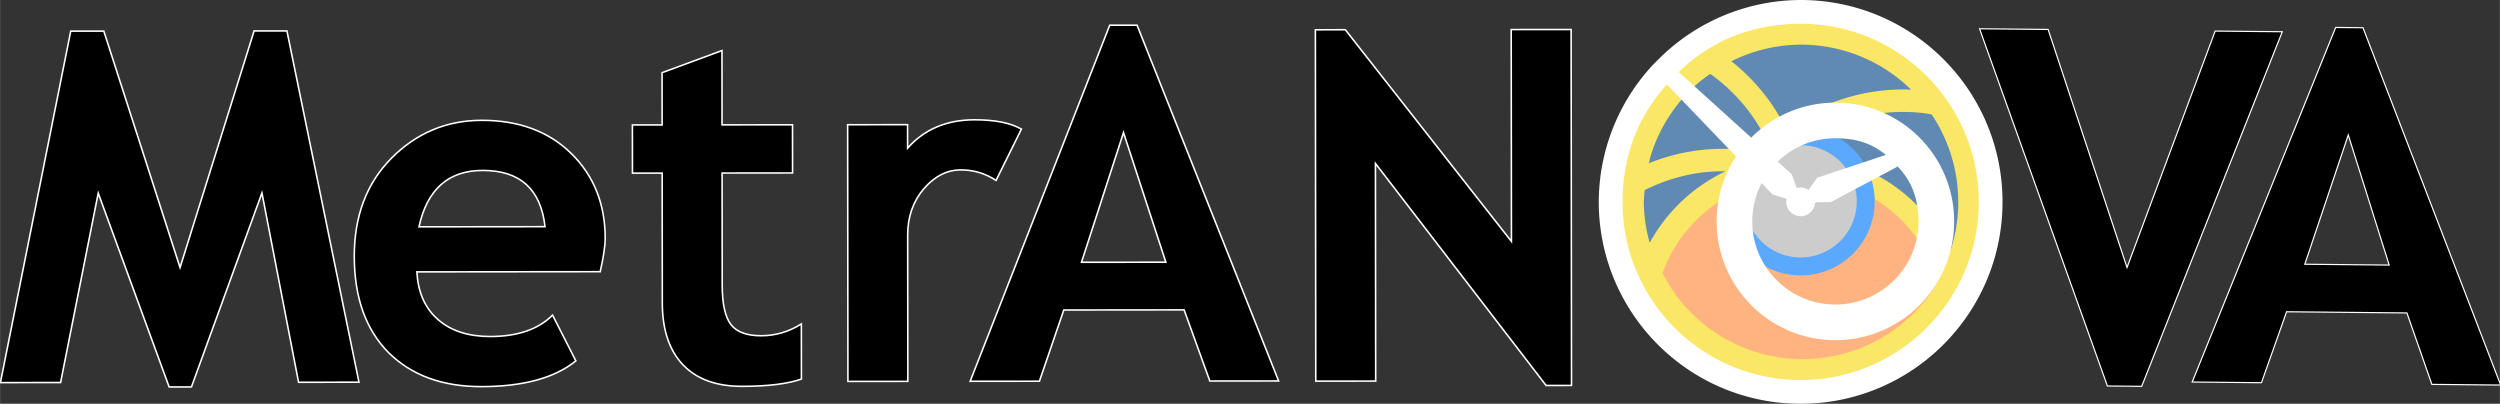 <?xml version="1.0" encoding="UTF-8" standalone="no"?>
<!-- Created with Inkscape (http://www.inkscape.org/) -->

<svg
   width="23.102in"
   height="3.731in"
   viewBox="0 0 586.802 94.775"
   version="1.1"
   id="svg1"
   xml:space="preserve"
   sodipodi:docname="original.svg"
   inkscape:version="1.3.2 (091e20e, 2023-11-25)"
   inkscape:export-filename="../../../hole/metranova-logo.svg"
   inkscape:export-xdpi="96"
   inkscape:export-ydpi="96"
   xmlns:inkscape="http://www.inkscape.org/namespaces/inkscape"
   xmlns:sodipodi="http://sodipodi.sourceforge.net/DTD/sodipodi-0.dtd"
   xmlns="http://www.w3.org/2000/svg"
   xmlns:svg="http://www.w3.org/2000/svg"><rect x="0" y="0" width="586.802" height="94.775" fill="#333333" stroke="none"/><sodipodi:namedview
     id="namedview1"
     pagecolor="#ffffff"
     bordercolor="#000000"
     borderopacity="0.25"
     inkscape:showpageshadow="true"
     inkscape:pageopacity="0.0"
     inkscape:pagecheckerboard="false"
     inkscape:deskcolor="#d1d1d1"
     inkscape:document-units="mm"
     inkscape:zoom="0.49497475"
     inkscape:cx="1259.6602"
     inkscape:cy="260.61935"
     inkscape:window-width="1936"
     inkscape:window-height="945"
     inkscape:window-x="658"
     inkscape:window-y="57"
     inkscape:window-maximized="0"
     inkscape:current-layer="layer6"
     showguides="true"
     inkscape:export-bgcolor="#ffffffff"
     showgrid="false"
     labelstyle="default"><sodipodi:guide
       position="489.453,4.564"
       orientation="0,-1"
       id="guide4"
       inkscape:locked="false" /><sodipodi:guide
       position="376.459,87.897"
       orientation="0,-1"
       id="guide7"
       inkscape:locked="false" /><sodipodi:guide
       position="375.136,72.097"
       orientation="1,0"
       id="guide1"
       inkscape:locked="false" /><sodipodi:guide
       position="470.103,53.103"
       orientation="1,0"
       id="guide2"
       inkscape:locked="false" /></sodipodi:namedview><defs
     id="defs1" /><g
     inkscape:groupmode="layer"
     id="layer2"
     inkscape:label="Text"
     style="display:inline"
     transform="translate(2.087,-0.383)"><g
       id="text33-5-52-3-2-0"
       style="font-weight:bold;font-size:125.653px;font-family:'Trebuchet MS';-inkscape-font-specification:'Trebuchet MS Bold';white-space:pre;stroke:#ffffff;stroke-width:0.405"
       inkscape:label="MetrAN"
       transform="matrix(0.917,-0.001,0.001,0.917,-213.785,-760.554)"
       aria-label="MetrAN"><path
         style="letter-spacing:-5.768px"
         d="m 321.718,927.999 h -15.461 l -9.326,-48.47 -18.099,49.635 h -5.706 l -18.099,-49.635 -9.694,48.47 h -15.4 l 18.099,-89.945 h 8.467 l 19.449,60.556 19.02,-60.556 h 8.405 z"
         id="path1" /><path
         d="m 383.5,899.776 h -46.936 q 0.429,7.853 5.399,12.209 4.97,4.356 13.375,4.356 10.492,0 15.952,-5.461 l 5.951,11.719 q -8.099,6.565 -24.173,6.565 -15.032,0 -23.805,-8.774 -8.712,-8.835 -8.712,-24.603 0,-15.523 9.571,-25.155 9.633,-9.633 23.069,-9.633 14.295,0 22.946,8.528 8.651,8.528 8.651,21.719 0,2.822 -1.288,8.528 z M 337.117,888.241 H 369.389 q -1.595,-14.418 -15.952,-14.418 -13.13,0 -16.32,14.418 z m 62.274,-13.682 h -7.608 v -12.332 h 7.608 v -13.375 l 15.338,-5.645 v 19.02 h 18.038 v 12.332 H 414.73 v 28.775 q 0,7.056 2.209,10.001 2.209,2.884 7.731,2.884 5.522,0 10.307,-3.006 v 14.111 q -5.338,1.841 -15.216,1.841 -9.817,0 -15.093,-5.522 -5.276,-5.583 -5.276,-15.829 z"
         id="path2" /><path
         style="letter-spacing:-14.42px"
         d="m 484.857,876.523 q -4.111,-2.7 -9.019,-2.7 -5.338,0 -9.51,4.847 -4.111,4.847 -4.111,11.841 v 37.426 h -15.338 v -65.71 h 15.338 v 6.013 q 6.442,-7.24 17.118,-7.24 7.853,0 12.025,2.393 z"
         id="path3" /><path
         style="letter-spacing:0px"
         d="m 539.522,927.937 -6.565,-18.222 h -30.8 l -6.258,18.222 h -17.731 l 35.831,-91.111 h 6.994 l 36.138,91.111 z m -22.026,-63.624 -10.798,33.193 h 21.597 z"
         id="path4" /><path
         d="m 625.601,929.164 -43.623,-56.875 v 55.709 h -15.338 v -89.945 h 7.669 l 42.457,54.237 v -54.237 h 15.338 v 91.111 z"
         id="path5" /></g><g
       id="text7"
       style="font-weight:bold;font-size:125.653px;font-family:'Trebuchet MS';-inkscape-font-specification:'Trebuchet MS Bold';letter-spacing:-15.196px;white-space:pre;stroke:#ffffff;stroke-width:0.304"
       inkscape:label="VA"
       transform="matrix(0.917,0.009,-0.009,0.917,260.107,-763.42)"
       aria-label="VA"><path
         style="letter-spacing:-22.794px;word-spacing:0px;vector-effect:non-scaling-stroke"
         d="m 271.407,929.164 h -8.774 l -33.622,-91.111 h 17.547 l 20.799,60.74 21.965,-60.74 h 17.179 z"
         id="path6" /><path
         style="vector-effect:non-scaling-stroke"
         d="m 345.676,927.937 -6.565,-18.222 h -30.8 l -6.258,18.222 h -17.731 l 35.831,-91.111 h 6.994 l 36.138,91.111 z m -22.026,-63.624 -10.798,33.193 h 21.597 z"
         id="path8" /></g></g><g
     inkscape:groupmode="layer"
     id="layer6"
     inkscape:label="BW Logo"
     style="display:none"
     transform="translate(2.087,-0.383)"><g
       id="g72"
       transform="matrix(0.382,0,0,0.382,282.25,-614.178)"
       inkscape:export-filename="metranova logos/metranova_icon_one_two_colork.png"
       inkscape:export-xdpi="96"
       inkscape:export-ydpi="96"
       style="stroke:none;stroke-opacity:1"><path
         style="color:#ffffff;fill:#ffffff;stroke:none;stroke-opacity:1;-inkscape-stroke:none"
         d="m 361.658,1625.365 c -16.186,0.064 -32.139,3.862 -46.619,11.096 l -4.23,2.113 3.713,2.926 c 14.727,11.609 26.461,26.201 34.623,42.565 l 1.596,3.199 2.873,-2.125 c 21.327,-15.769 47.632,-24.877 75.598,-24.635 h 0.076 c 1.226,0.013 2.513,0.079 3.855,0.133 l 7.771,0.311 -5.551,-5.449 c -19.67,-19.305 -46.131,-30.125 -73.691,-30.133 h -0.008 z m 0.012,6 h 0.012 c 23.31,0.01 45.738,8.274 63.506,23.102 l -2.998,-0.027 0.273,0.289 c -25.578,1.109 -49.576,9.633 -69.637,23.693 -7.708,-14.5 -18.148,-27.528 -30.92,-38.393 12.527,-5.554 26.028,-8.608 39.764,-8.664 z m -58.92,12.342 -1.76,1.19 c -1.388,0.939 -2.751,1.912 -4.092,2.916 -1.341,1.004 -2.658,2.038 -3.949,3.106 l -0.027,0.023 -0.027,0.022 c -0.158,0.137 -0.266,0.237 -0.33,0.293 -3.663,3.188 -7.101,6.626 -10.289,10.289 h 0.002 c -0.023,0.027 -0.103,0.11 -0.23,0.258 h -0.002 c -3.187,3.693 -6.115,7.602 -8.76,11.701 -0.101,0.156 -0.195,0.303 -0.283,0.441 -2.639,4.122 -4.987,8.424 -7.027,12.873 -0.064,0.14 -0.092,0.209 -0.084,0.191 -2.019,4.442 -3.726,9.02 -5.109,13.699 -0.029,0.099 -0.078,0.248 -0.137,0.449 l -0.021,0.076 -0.019,0.076 c -0.279,1.183 -0.536,2.371 -0.773,3.562 l -1.088,5.449 5.152,-2.08 c 16.156,-6.527 33.507,-9.645 50.951,-9.104 3.166,0.098 6.337,0.318 9.504,0.658 l 0.096,0.01 c 3.159,0.352 6.289,0.844 9.4,1.43 l 1.615,0.305 1.127,-1.201 c 1.849,-1.971 3.725,-3.885 5.662,-5.703 l 1.58,-1.484 -0.914,-1.967 c -4.696,-10.108 -10.835,-19.544 -18.262,-27.998 -1.53,-1.742 -3.115,-3.442 -4.754,-5.098 -1.482,-1.497 -3.008,-2.958 -4.576,-4.381 -1.153,-1.046 -2.329,-2.073 -3.527,-3.076 h -0.002 c -1.217,-1.019 -2.457,-2.015 -3.721,-2.988 l -0.023,-0.02 z m -0.111,7.381 1.781,1.316 c 1.197,0.922 2.372,1.867 3.525,2.832 1.138,0.953 2.253,1.925 3.348,2.918 1.488,1.35 2.937,2.737 4.344,4.158 1.555,1.571 3.058,3.185 4.51,4.838 6.59,7.5 12.061,15.84 16.393,24.729 -1.084,1.062 -2.155,2.13 -3.195,3.219 -2.742,-0.488 -5.498,-0.952 -8.32,-1.264 l -0.164,-0.018 h -0.096 c -3.242,-0.342 -6.487,-0.571 -9.73,-0.672 h -0.002 c -16.337,-0.507 -32.539,2.212 -47.889,7.641 1.208,-3.837 2.547,-7.632 4.211,-11.295 h 0.002 v 0 c 0.062,-0.137 0.085,-0.191 0.07,-0.16 h 0.002 v 0 c 1.925,-4.196 4.14,-8.251 6.629,-12.139 h 0.002 v 0 c 0.094,-0.147 0.184,-0.286 0.268,-0.416 h 0.002 c 2.494,-3.864 5.253,-7.551 8.258,-11.033 h 0.002 c 0.019,-0.022 0.091,-0.098 0.213,-0.238 v 0 c 3.006,-3.454 6.248,-6.695 9.701,-9.701 0.144,-0.126 0.238,-0.211 0.301,-0.266 1.207,-0.997 2.438,-1.964 3.691,-2.902 0.702,-0.526 1.428,-1.02 2.145,-1.527 z m 126.486,18.02 c -27.339,-0.25 -52.936,9.054 -73.248,25.031 l -1.703,1.34 0.736,2.037 c 0.414,1.147 0.798,2.343 1.191,3.574 l 0.67,2.094 2.197,-0.01 c 0.045,-2e-4 0.1,0 0.166,0 h 0.012 0.008 c 41.834,0.013 79.184,24.461 96.461,61.381 l 2.951,6.307 2.557,-6.477 c 0.487,-1.234 0.951,-2.477 1.391,-3.728 l 0.025,-0.07 0.021,-0.07 c 0.031,-0.105 0.079,-0.255 0.137,-0.453 v 0 c 1.358,-4.663 2.392,-9.415 3.094,-14.221 0.03,-0.208 0.054,-0.39 0.076,-0.545 h -0.002 c 0.69,-4.854 1.041,-9.75 1.049,-14.652 v 0 0 c 0,0.142 0,0.133 0,-0.029 0,-1.793 -0.047,-3.582 -0.139,-5.367 l -0.002,-0.023 -0.002,-0.023 c -0.032,-0.483 -0.067,-0.966 -0.105,-1.449 l -0.004,-0.047 c -0.081,-1.234 -0.168,-2.495 -0.299,-3.781 l -0.002,-0.017 -0.002,-0.018 c -0.073,-0.644 -0.153,-1.289 -0.238,-1.932 l -0.004,-0.035 c -0.13,-1.07 -0.261,-2.173 -0.436,-3.305 l -0.002,-0.014 -0.002,-0.012 c -0.118,-0.721 -0.244,-1.442 -0.377,-2.16 -0.174,-0.994 -0.352,-2.019 -0.568,-3.068 l -0.002,-0.01 -0.002,-0.01 c -0.155,-0.73 -0.319,-1.457 -0.49,-2.184 l -0.004,-0.02 c -0.224,-0.979 -0.456,-1.979 -0.721,-2.996 l -0.002,-0.01 -0.002,-0.01 c -0.196,-0.74 -0.399,-1.478 -0.611,-2.213 l -0.002,-0.01 c -0.271,-0.955 -0.551,-1.923 -0.859,-2.9 h -0.002 v 0 c -0.237,-0.746 -0.484,-1.49 -0.738,-2.231 -0.32,-0.941 -0.651,-1.885 -1.002,-2.83 v 0 c -0.279,-0.75 -0.567,-1.496 -0.863,-2.238 h -0.002 c -0.361,-0.907 -0.735,-1.81 -1.121,-2.707 h -0.002 c -0.315,-0.733 -0.637,-1.462 -0.969,-2.188 v 0 c -0.416,-0.907 -0.845,-1.801 -1.279,-2.684 l -0.004,-0.01 c -0.351,-0.716 -0.709,-1.428 -1.076,-2.137 h -0.002 -0.002 c -0.454,-0.871 -0.918,-1.712 -1.377,-2.537 l -0.006,-0.012 c -0.396,-0.72 -0.802,-1.434 -1.215,-2.145 l -0.004,-0.01 -0.004,-0.01 c -0.498,-0.847 -1.004,-1.656 -1.498,-2.445 l -0.006,-0.01 c -0.421,-0.681 -0.849,-1.357 -1.285,-2.029 l -0.027,-0.041 -0.027,-0.039 c -0.159,-0.228 -0.313,-0.453 -0.463,-0.674 l -0.721,-1.065 -1.268,-0.213 c -1.909,-0.319 -3.892,-0.68 -5.969,-0.918 l -0.17,-0.02 h -0.197 -0.002 c -3.044,-0.327 -6.059,-0.449 -9.068,-0.541 l -0.021,-0.135 z m -0.189,6.004 h 0.137 c 3.747,0.034 7.527,0.256 11.334,0.676 l 0.092,0.01 c 1.389,0.162 2.849,0.42 4.316,0.668 0.32,0.498 0.64,0.996 0.951,1.5 l 0.004,0.01 0.006,0.01 c 0.495,0.791 0.977,1.56 1.424,2.32 0.389,0.669 0.769,1.343 1.143,2.022 l 0.004,0.01 0.002,0.01 c 0.453,0.814 0.894,1.612 1.307,2.404 0.346,0.667 0.683,1.339 1.014,2.014 h 0.002 0.002 c 0.417,0.847 0.824,1.692 1.211,2.537 0.312,0.684 0.615,1.372 0.912,2.062 h 0.002 c 0.365,0.847 0.719,1.7 1.061,2.557 v 0 c 0.28,0.701 0.551,1.406 0.814,2.113 0.327,0.88 0.641,1.771 0.947,2.674 h 0.002 v 0 c 0.239,0.698 0.472,1.4 0.695,2.103 0.28,0.891 0.545,1.802 0.809,2.732 l 0.002,0.01 0.002,0.01 c 0.202,0.698 0.396,1.398 0.582,2.1 0.238,0.916 0.458,1.862 0.68,2.83 l 0.002,0.01 0.002,0.01 c 0.163,0.691 0.317,1.384 0.465,2.078 0.192,0.932 0.362,1.9 0.537,2.898 l 0.002,0.012 0.002,0.014 c 0.123,0.669 0.24,1.339 0.35,2.01 0.156,1.013 0.284,2.065 0.416,3.15 l 0.002,0.016 0.002,0.018 c 0.081,0.608 0.155,1.215 0.225,1.824 0.119,1.17 0.203,2.374 0.283,3.606 l 0.002,0.023 0.002,0.022 c 0.038,0.464 0.07,0.929 0.102,1.395 4e-4,0.01 0.002,0.012 0.002,0.018 0.085,1.674 0.129,3.345 0.129,5.016 0,-0.142 0,-0.133 0,0.029 -0.007,4.622 -0.338,9.237 -0.988,13.812 v 0 h -0.002 c -0.028,0.197 -0.049,0.368 -0.07,0.512 -0.509,3.489 -1.367,6.911 -2.244,10.324 -19.06,-34.477 -55.31,-57.072 -95.832,-58.027 18.883,-14.128 42.219,-22.358 67.158,-22.16 z m -118.781,32.578 -2.979,0.02 v 0.057 c -0.477,0.015 -0.955,0.016 -1.432,0.037 h -0.002 c -16.368,0.729 -32.346,5.095 -47.043,12.443 l -1.482,0.742 -0.162,1.648 c -0.081,0.826 -0.162,1.648 -0.242,2.469 v 0.01 0.01 c -0.145,1.545 -0.257,3.093 -0.334,4.643 v 0.014 0.016 c -0.004,0.103 -0.037,0.374 -0.047,0.816 l -0.002,0.053 v 0.051 c 0.116,9.23 1.446,18.406 3.955,27.289 l 1.996,7.068 3.523,-6.445 c 10.884,-19.913 27.763,-35.632 47.875,-45.172 l -1.244,-5.711 c -0.685,-0.01 -1.477,-0.057 -2.379,-0.051 z m -10.443,6.736 c -14.004,8.773 -26.05,20.55 -35.096,34.689 -1.235,-6.077 -2.101,-12.222 -2.182,-18.434 0.005,-0.088 0.024,-0.28 0.039,-0.652 v 0.029 c 0.072,-1.457 0.174,-2.913 0.311,-4.365 l 0.002,-0.014 c 0.023,-0.238 0.047,-0.475 0.07,-0.713 11.666,-5.636 24.109,-9.199 36.855,-10.541 z"
         id="path70" /><path
         style="color:#ffffff;fill:#ffffff;stroke:none;stroke-opacity:1;-inkscape-stroke:none"
         d="m 360.201,1711.779 c -40.982,0.098 -77.295,25.743 -91.461,63.99 l -0.416,1.121 0.471,1.102 c 0.031,0.072 0.078,0.189 0.146,0.348 l 0.039,0.09 0.045,0.088 c 2.485,4.861 5.337,9.529 8.551,13.953 3.24,4.46 6.826,8.66 10.725,12.559 3.899,3.899 8.1,7.484 12.561,10.725 4.46,3.24 9.167,6.127 14.08,8.631 4.913,2.503 10.015,4.615 15.258,6.318 5.243,1.704 10.611,2.995 16.057,3.857 5.446,0.863 10.954,1.295 16.467,1.295 5.513,0 11.017,-0.432 16.463,-1.295 5.446,-0.862 10.815,-2.154 16.059,-3.857 5.243,-1.704 10.345,-3.815 15.258,-6.318 4.913,-2.503 9.62,-5.39 14.08,-8.631 4.46,-3.24 8.661,-6.826 12.561,-10.725 3.889,-3.889 7.461,-8.078 10.693,-12.523 l 0.014,-0.018 0.012,-0.018 c 2.08,-2.948 3.831,-6.005 5.52,-8.994 l 0.633,-1.121 -0.377,-1.232 c -12.558,-41.029 -50.272,-69.326 -93.428,-69.344 h -0.004 z m 0.006,6 c 40.098,0.016 75.084,25.993 87.26,63.871 -1.45,2.545 -2.886,5.059 -4.5,7.348 -3.046,4.186 -6.41,8.131 -10.068,11.789 -3.676,3.676 -7.637,7.057 -11.844,10.113 -4.206,3.056 -8.645,5.778 -13.277,8.139 -4.632,2.36 -9.444,4.352 -14.389,5.959 -4.945,1.607 -10.006,2.824 -15.141,3.637 -5.135,0.813 -10.326,1.221 -15.525,1.221 -5.199,0 -10.393,-0.407 -15.527,-1.221 -5.135,-0.813 -10.197,-2.03 -15.143,-3.637 -4.945,-1.607 -9.755,-3.599 -14.387,-5.959 -4.632,-2.36 -9.073,-5.082 -13.279,-8.139 -4.206,-3.056 -8.166,-6.438 -11.842,-10.113 -3.676,-3.676 -7.057,-7.637 -10.113,-11.844 -2.829,-3.893 -5.336,-8.011 -7.572,-12.279 13.619,-35.264 47.295,-58.791 85.348,-58.885 z"
         id="path69" /><path
         id="path2-7-8-8-27-2-0-4-5-0"
         style="fill:#ffffff;stroke:none;stroke-width:0.152;stroke-opacity:1"
         d="m 402.654,1728.507 a 41.125,39.287 0 0 1 -41.125,39.287 41.125,39.287 0 0 1 -41.125,-39.287 41.125,39.287 0 0 1 41.125,-39.287 41.125,39.287 0 0 1 41.125,39.287 z" /><path
         id="path3-8-2-1-8-7-4-2"
         style="fill:#ffffff;stroke:none;stroke-width:0.386;stroke-opacity:1"
         d="m 361.67,1682.41 a 48.201,48.201 0 0 0 -48.201,48.201 48.201,48.201 0 0 0 48.201,48.201 48.201,48.201 0 0 0 48.201,-48.201 48.201,48.201 0 0 0 -48.201,-48.201 z m 0,11.685 a 36.516,36.516 0 0 1 36.516,36.516 36.516,36.516 0 0 1 -36.516,36.516 36.516,36.516 0 0 1 -36.516,-36.516 36.516,36.516 0 0 1 36.516,-36.516 z" /><path
         id="path2-4-2-27-2-7-3-4-5"
         style="fill:#ffffff;stroke:none;stroke-width:0.386;stroke-opacity:1"
         d="m 361.67,1606.457 c -32.761,0.118 -64.148,13.181 -87.32,36.34 l -3.356,3.356 c -21.429,22.912 -33.39,53.087 -33.479,84.458 3e-5,68.569 55.586,124.155 124.155,124.155 68.569,0 124.155,-55.586 124.155,-124.155 -10e-6,-68.569 -55.586,-124.154 -124.155,-124.154 z m 0,14.606 c 60.502,0 109.548,49.047 109.548,109.548 -3.6e-4,60.502 -49.047,109.548 -109.548,109.547 -60.501,10e-5 -109.548,-49.046 -109.548,-109.547 0.103,-27.276 8.918,-52.072 27.355,-72.173 l 42.447,44.212 c -7.522,11.483 -11.91,25.203 -11.91,39.956 -4e-5,40.334 32.698,73.032 73.032,73.032 40.334,0 73.032,-32.698 73.032,-73.032 4e-5,-40.334 -32.698,-73.032 -73.032,-73.032 -20.229,0 -38.535,8.227 -51.761,21.515 l -44.558,-40.306 c 20.43,-19.955 46.384,-29.682 74.943,-29.72 z m 21.376,70.421 c 11.858,0.014 21.882,2.688 31.027,10.238 l -42.271,14.067 -5.242,7.463 a 8.837,8.837 0 0 0 -4.89,-1.477 8.837,8.837 0 0 0 -2.408,0.34 l -0.121,-0.187 -2.885,-8.249 -8.689,-7.86 c 9.195,-8.869 21.695,-14.334 35.479,-14.334 z m 38.254,17.355 c 9.129,9.463 12.801,20.619 12.869,33.768 -6e-5,28.234 -22.888,51.122 -51.122,51.122 -28.234,3e-4 -51.123,-22.888 -51.123,-51.122 2e-5,-8.496 2.085,-16.501 5.752,-23.551 l 6.68,6.958 8.295,2.536 0.386,0.288 a 8.837,8.837 0 0 0 -0.203,1.773 8.837,8.837 0 0 0 8.837,8.837 8.837,8.837 0 0 0 8.796,-8.27 l 1.455,-0.415 8.247,-0.014 39.795,-21.123 z" /></g></g><g
     inkscape:groupmode="layer"
     id="layer3"
     inkscape:label="Color Logo"
     style="display:inline"
     transform="translate(2.087,-0.383)"
     sodipodi:insensitive="true"><g
       id="g56"
       transform="matrix(0.361,0,0,0.361,351.831,-151.431)"
       inkscape:export-filename="metranova logos/metranova_icon_light.png"
       inkscape:export-xdpi="96"
       inkscape:export-ydpi="96"
       inkscape:label="Filler BW-"
       style="display:inline"><circle
         style="display:inline;fill:#fae765;fill-opacity:1;stroke:none;stroke-width:0.291;stroke-dasharray:none;stroke-opacity:1"
         id="path56-2"
         cx="190.519"
         cy="551.683"
         r="130.217"
         inkscape:label="Background"
         transform="translate(-1.7301936e-6)" /><path
         id="path2-7-5-48-4-9-0-6-1"
         style="display:inline;fill:#6089b3;fill-opacity:1;stroke:none;stroke-width:0.386;stroke-opacity:1"
         d="m 190.657,449.576 a 102.245,102.245 0 0 0 -45.291,10.779 c 15.079,11.886 27.093,26.829 35.45,43.582 21.831,-16.142 48.775,-25.47 77.409,-25.223 l -7.6e-4,-7e-4 c 1.336,0.012 2.682,0.083 4.025,0.137 a 102.245,102.245 0 0 0 -71.591,-29.274 z m -58.998,19.016 a 102.245,102.245 0 0 0 -7.813,5.85 c -0.11,0.095 -0.216,0.193 -0.325,0.288 a 102.245,102.245 0 0 0 -9.995,9.995 c -0.073,0.084 -0.15,0.166 -0.223,0.25 a 102.245,102.245 0 0 0 -8.51,11.368 c -0.092,0.143 -0.184,0.287 -0.276,0.43 a 102.245,102.245 0 0 0 -6.829,12.507 c -0.027,0.059 -0.052,0.12 -0.078,0.179 a 102.245,102.245 0 0 0 -4.965,13.312 c -0.043,0.147 -0.091,0.292 -0.134,0.439 a 102.245,102.245 0 0 0 -0.753,3.461 c 16.54,-6.682 34.304,-9.874 52.167,-9.32 h 7.6e-4 c 3.242,0.101 6.488,0.325 9.73,0.673 h 0.012 0.012 c 3.278,0.363 6.51,0.872 9.707,1.474 1.878,-2.001 3.797,-3.962 5.796,-5.838 -8.241,-17.736 -21.041,-33.356 -37.524,-45.072 z m 126.426,24.725 c -26.642,-0.244 -51.573,8.82 -71.367,24.39 0.439,1.216 0.833,2.448 1.227,3.68 0.059,-3e-4 0.117,0 0.176,0 h 0.012 0.009 c 43.002,0.013 81.413,25.145 99.178,63.109 a 102.245,102.245 0 0 0 1.351,-3.622 c 0.044,-0.147 0.091,-0.293 0.134,-0.441 a 102.245,102.245 0 0 0 3.005,-13.815 c 0.026,-0.176 0.049,-0.352 0.073,-0.528 a 102.245,102.245 0 0 0 1.018,-14.235 c 0,-0.01 7.6e-4,-0.02 7.6e-4,-0.03 0,-1.739 -0.047,-3.477 -0.136,-5.213 a 102.245,102.245 0 0 0 -0.107,-1.454 c -0.081,-1.241 -0.167,-2.482 -0.293,-3.718 a 102.245,102.245 0 0 0 -0.235,-1.91 c -0.131,-1.083 -0.261,-2.166 -0.427,-3.244 a 102.245,102.245 0 0 0 -0.365,-2.098 c -0.176,-1.004 -0.351,-2.007 -0.557,-3.006 a 102.245,102.245 0 0 0 -0.48,-2.141 c -0.224,-0.98 -0.451,-1.958 -0.703,-2.931 a 102.245,102.245 0 0 0 -0.599,-2.163 c -0.268,-0.945 -0.541,-1.887 -0.836,-2.824 a 102.245,102.245 0 0 0 -0.716,-2.166 c -0.314,-0.923 -0.637,-1.843 -0.977,-2.757 a 102.245,102.245 0 0 0 -0.839,-2.177 c -0.352,-0.883 -0.715,-1.761 -1.091,-2.634 a 102.245,102.245 0 0 0 -0.943,-2.127 c -0.402,-0.878 -0.82,-1.748 -1.246,-2.614 a 102.245,102.245 0 0 0 -1.048,-2.083 c -0.434,-0.834 -0.888,-1.656 -1.345,-2.477 a 102.245,102.245 0 0 0 -1.186,-2.095 c -0.474,-0.806 -0.97,-1.599 -1.466,-2.391 a 102.245,102.245 0 0 0 -1.254,-1.981 c -0.163,-0.234 -0.325,-0.469 -0.485,-0.706 -1.934,-0.324 -3.865,-0.672 -5.814,-0.896 -0.01,0 -0.018,0 -0.028,0 -3.907,-0.431 -7.79,-0.658 -11.637,-0.694 z m -118.923,38.583 c -1.435,0.01 -2.868,0.047 -4.299,0.11 -15.922,0.709 -31.492,4.959 -45.836,12.13 -0.081,0.823 -0.161,1.646 -0.242,2.469 a 102.245,102.245 0 0 0 -0.323,4.511 c -0.01,0.255 -0.04,0.509 -0.045,0.764 a 102.245,102.245 0 0 0 3.842,26.51 c 11.192,-20.476 28.543,-36.636 49.221,-46.444 -0.773,-0.01 -1.546,-0.056 -2.318,-0.051 z"
         inkscape:label="Top" /><path
         id="path38-7-83"
         style="color:#ffffff;fill:#ffb380;stroke-width:1.461;-inkscape-stroke:none"
         d="m 189.195,535.99 c -39.735,0.095 -74.916,24.939 -88.654,62.032 0.048,0.113 0.094,0.227 0.143,0.34 2.417,4.726 5.187,9.262 8.307,13.556 3.148,4.333 6.631,8.414 10.419,12.201 3.788,3.787 7.868,7.27 12.201,10.419 4.333,3.148 8.907,5.953 13.679,8.384 4.772,2.432 9.729,4.484 14.823,6.139 5.094,1.655 10.309,2.908 15.6,3.746 5.29,0.838 10.64,1.258 15.996,1.258 5.356,0 10.705,-0.42 15.995,-1.258 5.29,-0.838 10.505,-2.091 15.6,-3.746 5.094,-1.655 10.051,-3.707 14.823,-6.139 4.772,-2.432 9.346,-5.236 13.679,-8.384 4.333,-3.148 8.414,-6.631 12.201,-10.419 3.777,-3.777 7.248,-7.848 10.39,-12.168 1.972,-2.795 3.676,-5.763 5.358,-8.741 -12.179,-39.792 -48.713,-67.204 -90.56,-67.221 z"
         inkscape:label="Bottom" /><g
         inkscape:groupmode="layer"
         id="layer4"
         inkscape:label="Center Circle Color"
         style="display:inline"
         transform="matrix(2.768,0,0,2.768,-973.976,419.207)"><ellipse
           style="display:inline;fill:#cccccc;fill-opacity:1;stroke:none;stroke-width:0.152;stroke-opacity:1"
           id="path2-7-8-8-27-2-0-4-5-12"
           cy="549.717"
           cx="190.515"
           rx="41.125"
           ry="39.287"
           transform="matrix(0.361,0,0,0.361,351.831,-151.431)"
           inkscape:label="Blue Circle Filler" /><path
           id="path3-8-2-1-8-7-4-9"
           style="display:inline;fill:#5aa8ff;fill-opacity:1;stroke:none;stroke-width:0.386;stroke-opacity:1"
           d="m 190.657,503.62 a 48.201,48.201 0 0 0 -48.201,48.201 48.201,48.201 0 0 0 48.201,48.201 48.201,48.201 0 0 0 48.201,-48.201 48.201,48.201 0 0 0 -48.201,-48.201 z m 0,11.685 a 36.516,36.516 0 0 1 36.516,36.516 36.516,36.516 0 0 1 -36.516,36.516 36.516,36.516 0 0 1 -36.516,-36.516 36.516,36.516 0 0 1 36.516,-36.516 z"
           transform="matrix(0.361,0,0,0.361,351.831,-151.431)"
           inkscape:label="Blue Circle" /></g></g><g
       inkscape:groupmode="layer"
       id="g7"
       inkscape:label="Center Circle BW+"
       style="display:none"
       transform="translate(1.1092601e-6)"><ellipse
         style="display:none;fill:#ffffff;fill-opacity:1;stroke:none;stroke-width:0.152;stroke-opacity:1"
         id="ellipse7"
         cy="549.717"
         cx="190.515"
         rx="41.125"
         ry="39.287"
         transform="matrix(0.361,0,0,0.361,351.831,-151.431)"
         inkscape:label="Circle Filler" /><path
         id="path7"
         style="display:inline;fill:#ffffff;fill-opacity:1;stroke:none;stroke-width:0.386;stroke-opacity:1"
         d="m 190.657,503.62 a 48.201,48.201 0 0 0 -48.201,48.201 48.201,48.201 0 0 0 48.201,48.201 48.201,48.201 0 0 0 48.201,-48.201 48.201,48.201 0 0 0 -48.201,-48.201 z m 0,11.685 a 36.516,36.516 0 0 1 36.516,36.516 36.516,36.516 0 0 1 -36.516,36.516 36.516,36.516 0 0 1 -36.516,-36.516 36.516,36.516 0 0 1 36.516,-36.516 z"
         transform="matrix(0.361,0,0,0.361,351.831,-151.431)"
         inkscape:label="Circle" /></g><path
       id="path2-4-2-27-2-7-3-4-8"
       style="display:inline;fill:#ffffff;fill-opacity:1;stroke:none;stroke-width:0.148;stroke-opacity:1"
       d="M 420.569,0.383 C 408.064,0.428 396.084,5.414 387.24,14.254 l -1.281,1.281 c -8.179,8.745 -12.745,20.262 -12.778,32.236 10e-6,26.171 21.216,47.388 47.388,47.388 26.171,0 47.388,-21.216 47.388,-47.388 0,-26.171 -21.216,-47.388 -47.388,-47.388 z m 0,5.575 c 23.092,-3.82e-5 41.813,18.72 41.813,41.813 -1.3e-4,23.092 -18.72,41.812 -41.813,41.812 -23.092,3.8e-5 -41.812,-18.72 -41.813,-41.812 0.039,-10.411 3.404,-19.875 10.441,-27.547 l 16.201,16.875 c -2.871,4.383 -4.546,9.62 -4.546,15.25 -10e-6,15.395 12.48,27.875 27.875,27.875 15.395,3.8e-5 27.875,-12.48 27.875,-27.875 2e-5,-15.395 -12.48,-27.875 -27.875,-27.875 -7.721,0 -14.708,3.14 -19.756,8.212 L 391.964,17.302 C 399.762,9.685 409.668,5.972 420.569,5.958 Z m 8.159,26.878 c 4.526,0.005 8.352,1.026 11.842,3.907 l -16.134,5.369 -2.001,2.849 a 3.373,3.373 0 0 0 -1.867,-0.564 3.373,3.373 0 0 0 -0.919,0.13 l -0.046,-0.071 -1.101,-3.149 -3.317,-3 c 3.509,-3.385 8.281,-5.471 13.542,-5.471 z m 14.601,6.624 c 3.484,3.612 4.886,7.87 4.912,12.889 -2e-5,10.776 -8.736,19.512 -19.512,19.513 -10.777,1.53e-4 -19.513,-8.736 -19.513,-19.513 10e-6,-3.243 0.796,-6.298 2.195,-8.989 l 2.55,2.656 3.166,0.968 0.147,0.11 a 3.373,3.373 0 0 0 -0.077,0.677 3.373,3.373 0 0 0 3.373,3.373 3.373,3.373 0 0 0 3.357,-3.156 l 0.555,-0.158 3.148,-0.005 15.189,-8.062 z"
       inkscape:label="Clock" /></g></svg>
